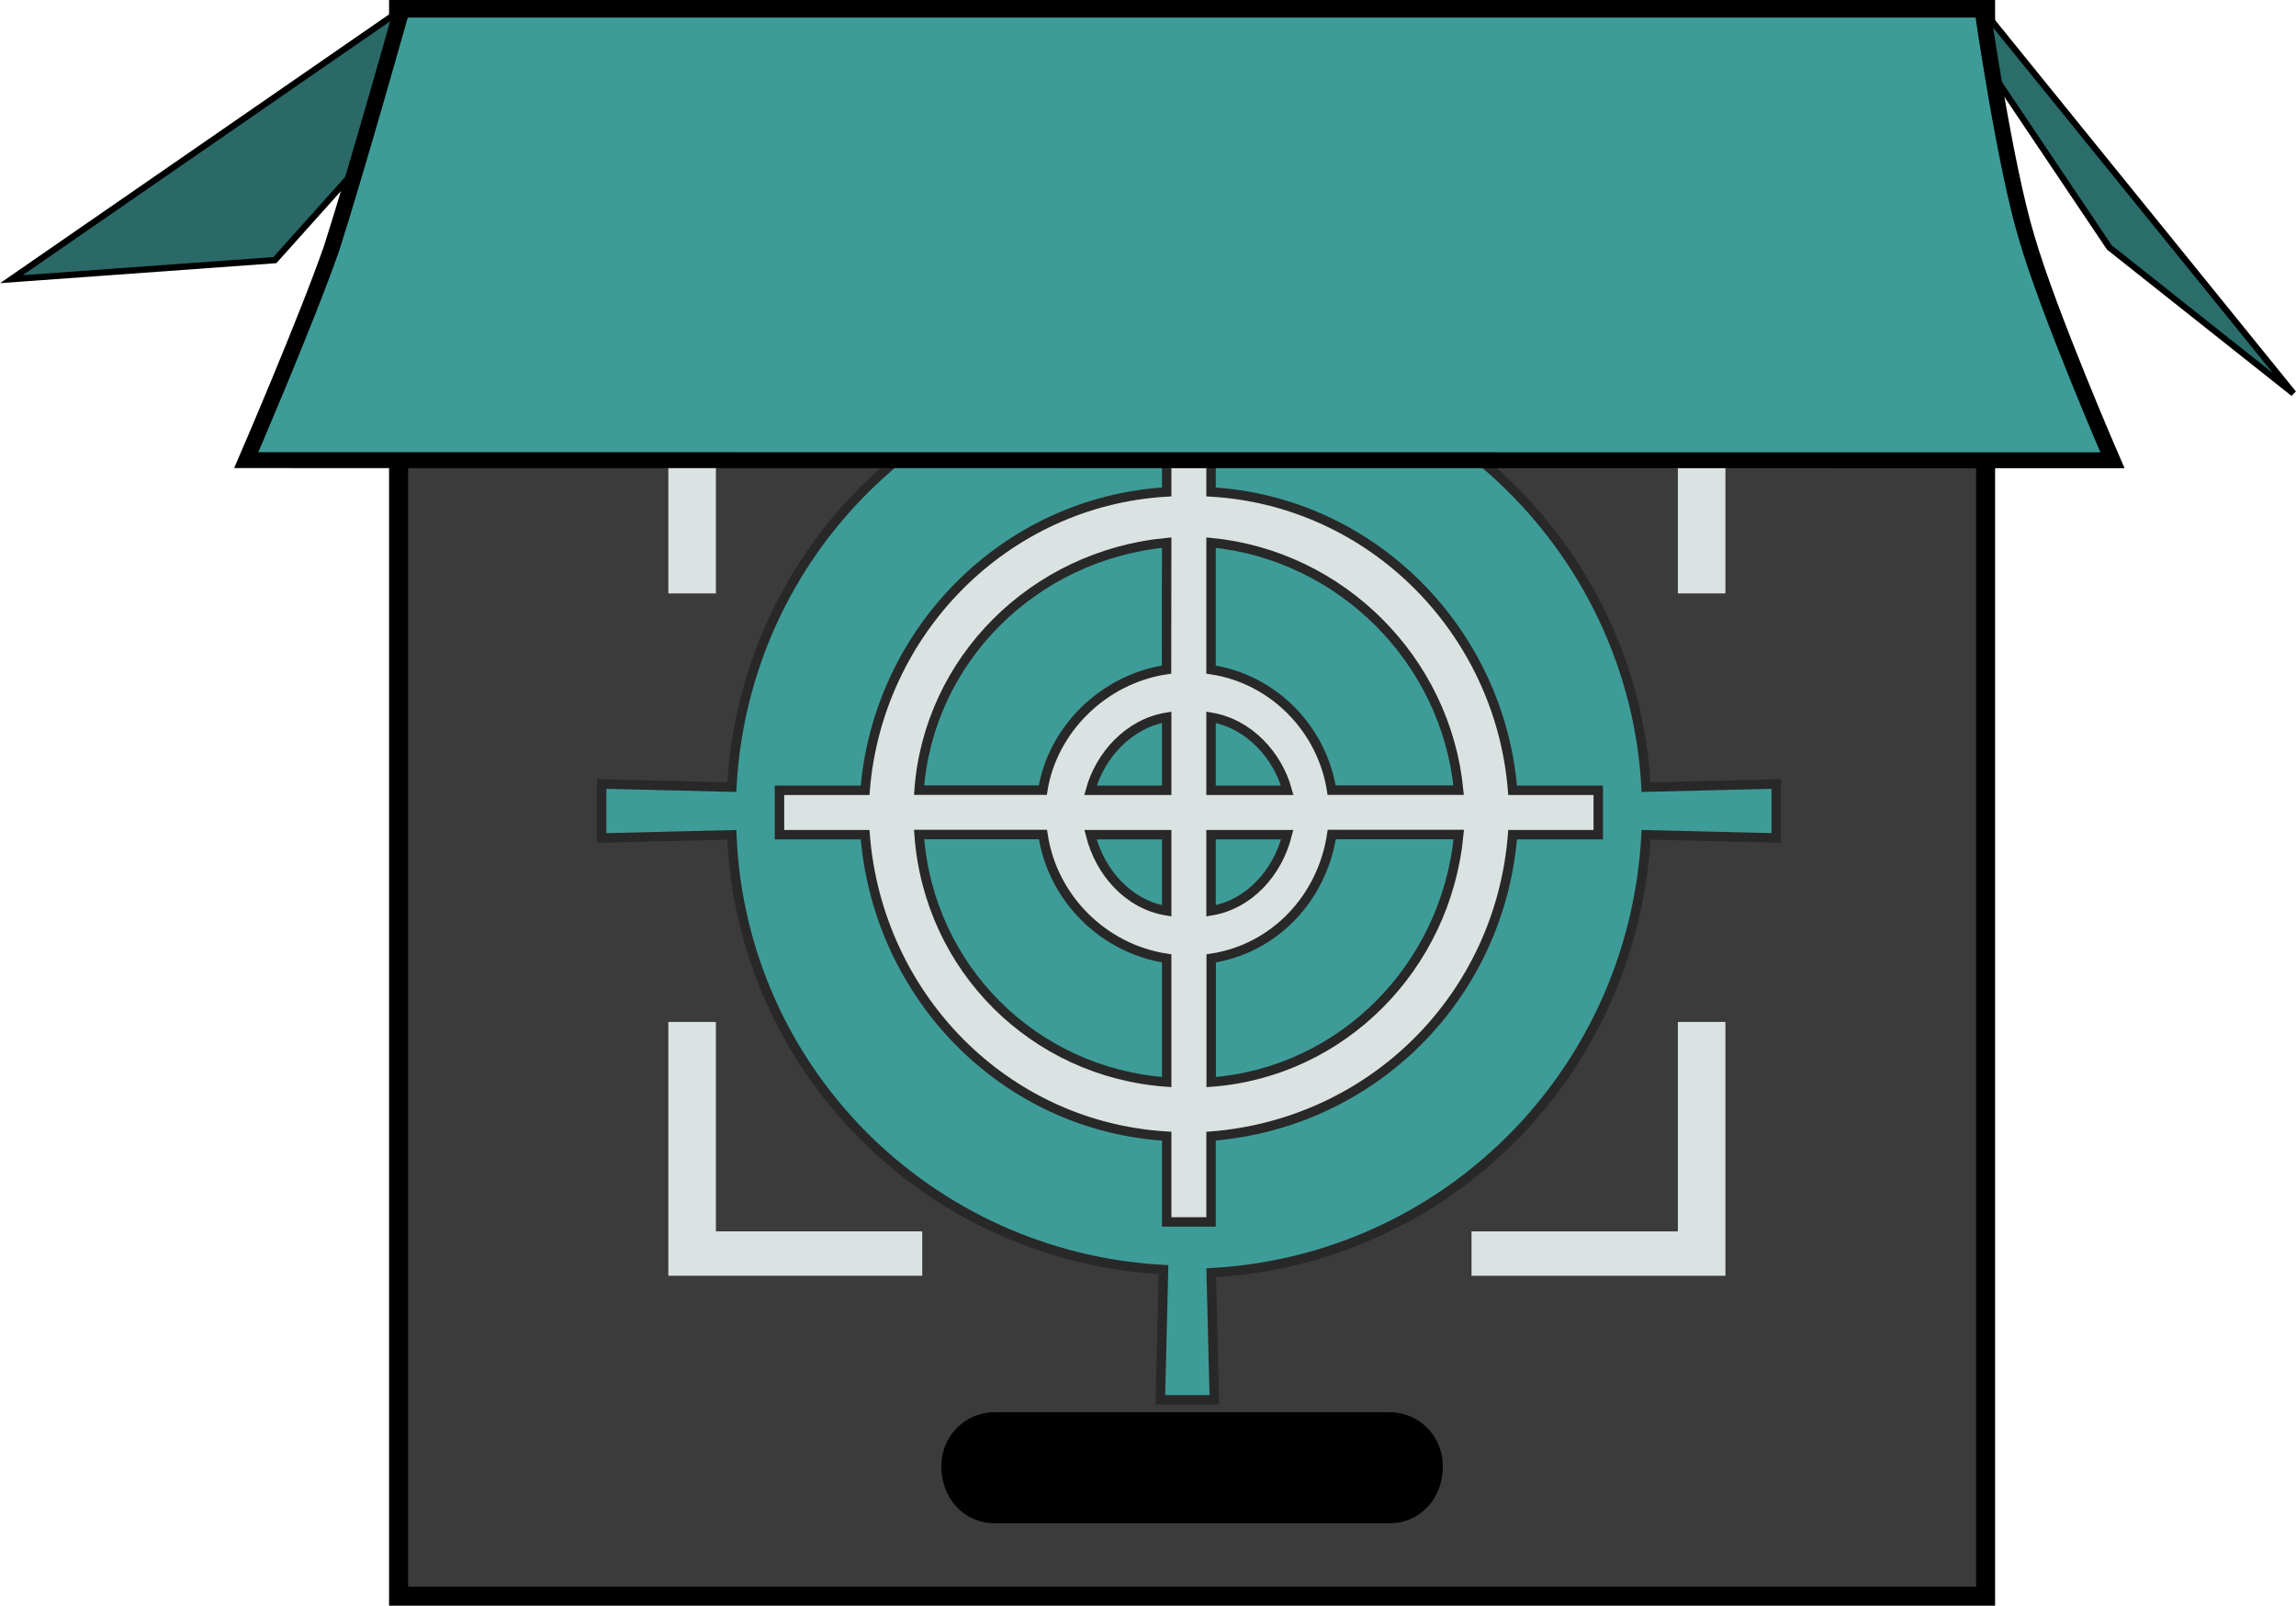 <?xml version="1.0" encoding="UTF-8" standalone="no"?>
<svg
   xmlns:dc="http://purl.org/dc/elements/1.1/"
   xmlns:cc="http://creativecommons.org/ns#"
   xmlns:rdf="http://www.w3.org/1999/02/22-rdf-syntax-ns#"
   xmlns:svg="http://www.w3.org/2000/svg"
   xmlns="http://www.w3.org/2000/svg"
   id="svg8"
   version="1.1"
   viewBox="0 0 15.311 10.71"
   height="10.71mm"
   width="15.311mm">
  <defs
     id="defs2">
    <pattern
       id="EMFhbasepattern"
       patternUnits="userSpaceOnUse"
       width="6"
       height="6"
       x="0"
       y="0" />
  </defs>
  <g
     transform="translate(-80.791,-116.264)"
     id="layer1">
    <path
       style="fill:#3b3b3b;fill-opacity:1;fill-rule:nonzero;stroke:#000000;stroke-width:0.127px;stroke-linecap:butt;stroke-linejoin:miter;stroke-miterlimit:4;stroke-dasharray:none;stroke-opacity:1"
       d="m 83.449,116.327 h 10.583 v 10.583 H 83.449 Z"
       id="path4521" />
    <path
       style="fill:#2a6967;fill-opacity:1;fill-rule:nonzero;stroke:none;stroke-width:0.265"
       d="m 83.47,116.327 -2.603,1.799 1.757,-0.127 0.91,-1.016 -0.085,-0.593 z"
       id="path4523" />
    <path
       style="fill:none;stroke:#000000;stroke-width:0.042px;stroke-linecap:butt;stroke-linejoin:miter;stroke-miterlimit:4;stroke-dasharray:none;stroke-opacity:1"
       d="m 83.47,116.327 -2.603,1.799 1.757,-0.127 0.91,-1.016 -0.085,-0.593"
       id="path4525" />
    <path
       style="fill:#2b6d6b;fill-opacity:1;fill-rule:nonzero;stroke:none;stroke-width:0.265"
       d="m 94.011,116.327 2.074,2.561 -1.228,-0.974 -0.825,-1.228 v -0.296 z"
       id="path4527" />
    <path
       style="fill:none;stroke:#000000;stroke-width:0.042px;stroke-linecap:butt;stroke-linejoin:miter;stroke-miterlimit:4;stroke-dasharray:none;stroke-opacity:1"
       d="m 94.011,116.327 2.074,2.561 -1.228,-0.974 -0.825,-1.228 v -0.296"
       id="path4529" />
    <path
       style="fill:#dbe3e2;fill-opacity:1;fill-rule:nonzero;stroke:none;stroke-width:0.265"
       d="m 91.768,121.683 c 0,1.693 -1.355,3.069 -3.048,3.069 -1.693,0 -3.069,-1.376 -3.069,-3.069 0,-1.672 1.376,-3.048 3.069,-3.048 1.693,0 3.048,1.376 3.048,3.048 z"
       id="path4531" />
    <path
       style="fill:#3e9c98;fill-opacity:1;fill-rule:nonzero;stroke:#282828;stroke-width:0.063px;stroke-linecap:butt;stroke-linejoin:miter;stroke-miterlimit:4;stroke-dasharray:none;stroke-opacity:1"
       d="m 88.55,117.788 0.021,0.847 c -1.566,0.085 -2.815,1.312 -2.9,2.879 l -0.868,-0.021 v 0.36 l 0.868,-0.021 c 0.064,1.566 1.312,2.815 2.879,2.9 l -0.021,0.868 h 0.36 l -0.021,-0.847 c 1.566,-0.085 2.815,-1.333 2.9,-2.921 l 0.868,0.021 v -0.36 l -0.868,0.021 c -0.085,-1.545 -1.333,-2.794 -2.879,-2.879 l 0.021,-0.847 z m 0.021,1.185 h 0.296 v 0.572 c 1.079,0.064 1.926,0.931 2.011,1.99 h 0.571 v 0.296 h -0.571 c -0.085,1.079 -0.931,1.926 -2.011,2.011 v 0.572 h -0.296 v -0.572 c -1.079,-0.064 -1.926,-0.931 -2.011,-2.011 h -0.571 v -0.296 h 0.571 c 0.085,-1.058 0.931,-1.926 2.011,-1.99 z"
       id="path4533" />
    <path
       style="fill:#3e9c98;fill-opacity:1;fill-rule:nonzero;stroke:#282828;stroke-width:0.063px;stroke-linecap:butt;stroke-linejoin:miter;stroke-miterlimit:4;stroke-dasharray:none;stroke-opacity:1"
       d="m 88.571,121.048 c -0.254,0.042 -0.444,0.254 -0.508,0.487 h 0.508 z m 0.296,0 v 0.487 h 0.508 c -0.064,-0.233 -0.254,-0.444 -0.508,-0.487 z m -0.804,0.783 c 0.064,0.254 0.254,0.466 0.508,0.508 v -0.508 z m 0.804,0 v 0.508 c 0.254,-0.042 0.444,-0.254 0.508,-0.508 z"
       id="path4535" />
    <path
       style="fill:#3e9c98;fill-opacity:1;fill-rule:nonzero;stroke:#282828;stroke-width:0.063px;stroke-linecap:butt;stroke-linejoin:miter;stroke-miterlimit:4;stroke-dasharray:none;stroke-opacity:1"
       d="m 88.571,119.883 c -0.889,0.085 -1.587,0.783 -1.651,1.651 h 0.825 c 0.064,-0.402 0.402,-0.741 0.825,-0.804 z m 0.296,0 v 0.847 c 0.423,0.064 0.741,0.402 0.804,0.804 h 0.847 c -0.085,-0.868 -0.783,-1.566 -1.651,-1.651 z m -1.947,1.947 c 0.064,0.889 0.762,1.587 1.651,1.651 v -0.825 c -0.423,-0.064 -0.762,-0.402 -0.825,-0.826 z m 2.752,0 c -0.064,0.423 -0.381,0.762 -0.804,0.826 v 0.825 c 0.868,-0.064 1.566,-0.762 1.651,-1.651 z"
       id="path4537" />
    <path
       style="fill:#dbe3e2;fill-opacity:1;fill-rule:nonzero;stroke:none;stroke-width:0.265"
       d="m 85.248,118.529 v 0.296 1.397 h 0.317 v -1.397 h 1.376 v -0.296 h -1.376 z"
       id="path4539" />
    <path
       style="fill:#dbe3e2;fill-opacity:1;fill-rule:nonzero;stroke:none;stroke-width:0.265"
       d="m 85.248,124.773 h 0.317 1.376 v -0.296 h -1.376 v -1.397 H 85.248 v 1.397 z"
       id="path4541" />
    <path
       style="fill:#dbe3e2;fill-opacity:1;fill-rule:nonzero;stroke:none;stroke-width:0.265"
       d="m 92.297,124.773 v -0.296 -1.397 h -0.317 v 1.397 h -1.376 v 0.296 h 1.376 z"
       id="path4543" />
    <path
       style="fill:#dbe3e2;fill-opacity:1;fill-rule:nonzero;stroke:none;stroke-width:0.265"
       d="m 92.297,118.529 h -0.317 -1.376 v 0.296 h 1.376 v 1.397 h 0.317 v -1.397 z"
       id="path4545" />
    <path
       style="fill:#3e9c98;fill-opacity:1;fill-rule:nonzero;stroke:#000000;stroke-width:0.106px;stroke-linecap:butt;stroke-linejoin:miter;stroke-miterlimit:4;stroke-dasharray:none;stroke-opacity:1"
       d="m 82.433,119.333 c 0,0 0.402,-0.931 0.571,-1.418 0.169,-0.529 0.466,-1.587 0.466,-1.587 h 10.541 c 0,0 0.148,1.037 0.296,1.524 0.148,0.508 0.571,1.482 0.571,1.482 z"
       id="path4547" />
    <path
       style="fill:#000000;fill-opacity:1;fill-rule:nonzero;stroke:none;stroke-width:0.265"
       d="m 87.428,125.683 h 2.625 c 0.212,0 0.36,0.169 0.36,0.36 0,0.212 -0.148,0.381 -0.36,0.381 h -2.625 c -0.212,0 -0.36,-0.169 -0.36,-0.381 0,-0.191 0.148,-0.36 0.36,-0.36 z"
       id="path4549" />
  </g>
</svg>
